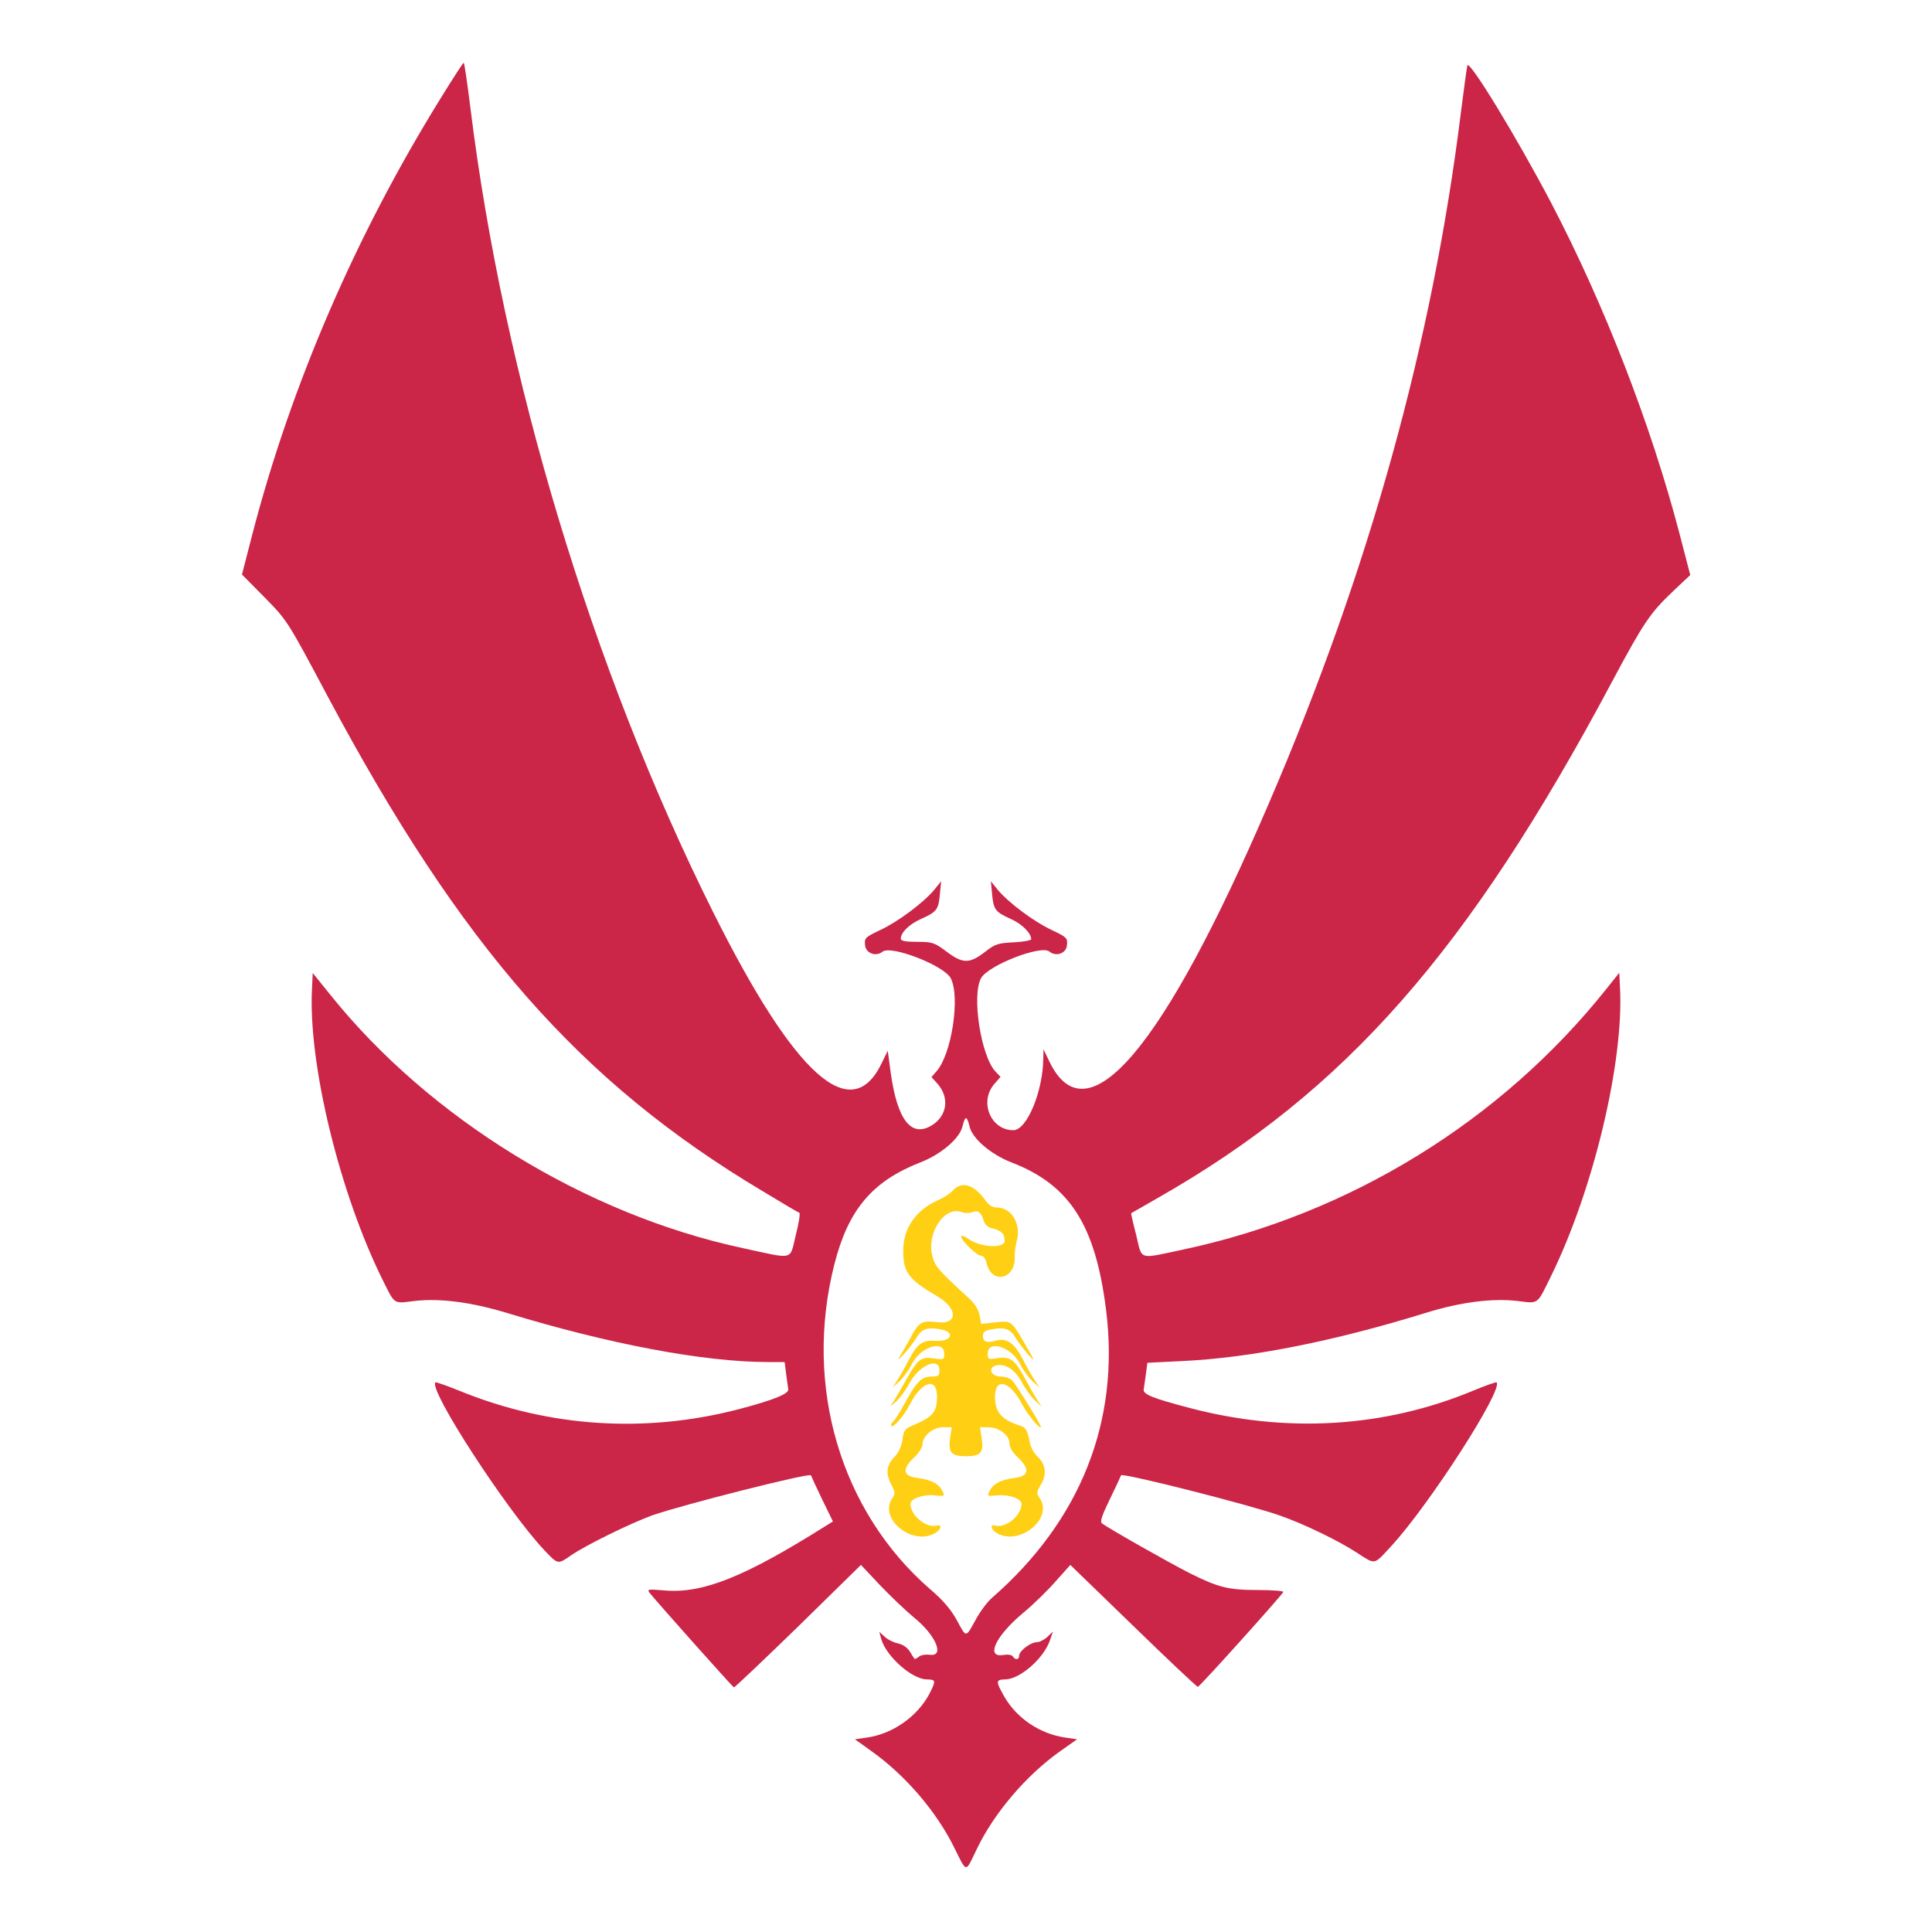 <svg version="1.0" width="800pt" height="800pt" viewBox="0 0 800 800"
    preserveAspectRatio="xMidYMid meet" id="svg10" xmlns="http://www.w3.org/2000/svg"
    xmlns:svg="http://www.w3.org/2000/svg">
    <g transform="translate(0,800) scale(0.1,-0.1)" fill="#000000" stroke="none" id="g8">
        <path fill="#CB2548"
            d="M1824 7592 c-352 -568 -619 -1188 -779 -1804 l-43 -167 92 -93 c96 -98 95 -96 261 -408 556 -1043 1048 -1602 1804 -2053 79 -48 147 -88 151 -89 4 -2 -2 -43 -15 -93 -26 -106 -3 -100 -220 -53 -649 139 -1295 536 -1705 1046 l-75 93 -3 -63 c-17 -312 115 -852 295 -1213 49 -98 41 -93 130 -82 105 12 234 -5 380 -49 426 -130 818 -204 1085 -204 l67 0 6 -47 c3 -27 8 -56 9 -65 4 -19 -57 -44 -204 -83 -388 -101 -786 -75 -1155 75 -54 22 -100 38 -102 36 -30 -29 294 -528 450 -694 58 -61 56 -61 112 -22 61 42 245 132 335 165 122 43 654 178 658 166 2 -6 23 -51 47 -101 l44 -90 -37 -23 c-328 -206 -500 -275 -656 -263 -75 6 -78 6 -65 -11 33 -41 342 -388 348 -390 3 -1 123 113 266 252 l260 255 80 -85 c44 -46 107 -106 141 -134 89 -72 127 -162 64 -153 -17 2 -37 -1 -45 -8 -9 -7 -17 -11 -18 -9 -2 2 -11 16 -20 31 -10 16 -29 29 -49 33 -18 4 -43 16 -55 28 l-22 20 8 -30 c21 -72 127 -166 188 -167 39 -1 39 -4 13 -57 -50 -96 -153 -169 -261 -184 l-49 -7 67 -48 c141 -100 271 -251 345 -402 52 -105 45 -104 91 -8 72 152 208 311 349 410 l68 48 -48 7 c-105 15 -201 79 -253 169 -37 65 -36 71 4 72 61 1 160 88 185 163 l12 35 -23 -22 c-13 -12 -33 -22 -44 -22 -25 0 -73 -36 -73 -56 0 -17 -16 -19 -26 -3 -4 7 -21 9 -40 6 -74 -12 -31 79 80 172 45 37 107 98 139 135 l59 66 260 -252 c143 -139 264 -253 268 -253 7 0 339 369 354 393 2 4 -43 8 -102 8 -125 0 -166 10 -286 70 -83 42 -337 186 -363 206 -9 7 0 33 32 99 24 49 45 94 47 100 4 12 536 -123 659 -167 100 -35 240 -103 317 -153 79 -51 69 -53 142 26 158 171 466 650 437 679 -2 2 -46 -13 -98 -35 -369 -153 -774 -177 -1177 -70 -152 40 -191 56 -186 77 1 9 6 38 9 63 l6 46 141 7 c285 13 632 82 1016 201 140 43 270 60 375 48 90 -11 80 -18 140 104 176 359 302 889 285 1196 l-3 59 -55 -69 c-435 -545 -1060 -930 -1750 -1077 -189 -40 -170 -46 -195 59 -13 50 -22 90 -21 91 0 1 51 29 111 64 776 442 1284 1019 1880 2137 132 247 158 285 254 376 l70 66 -45 173 c-118 450 -310 945 -531 1368 -143 272 -339 594 -347 569 -2 -8 -14 -93 -26 -189 -118 -955 -380 -1901 -797 -2869 -436 -1015 -752 -1388 -907 -1068 l-25 52 -1 -37 c-1 -137 -68 -298 -124 -298 -93 0 -142 116 -80 190 l27 31 -21 22 c-60 64 -99 314 -60 386 29 54 249 139 283 111 28 -23 70 -8 73 26 3 30 0 33 -63 63 -73 34 -179 113 -224 167 l-28 35 5 -53 c6 -65 13 -74 77 -103 46 -20 85 -59 85 -84 0 -5 -33 -11 -72 -13 -66 -3 -78 -7 -121 -41 -63 -48 -91 -48 -158 3 -50 37 -58 40 -121 40 -49 0 -68 4 -68 13 0 26 35 60 84 82 65 29 72 38 78 103 l5 53 -28 -35 c-45 -54 -151 -133 -224 -167 -63 -30 -66 -33 -63 -63 3 -33 45 -49 72 -27 34 29 256 -57 283 -110 40 -78 3 -317 -60 -386 l-20 -23 21 -23 c55 -58 46 -137 -20 -177 -85 -52 -143 23 -170 220 l-12 89 -24 -49 c-126 -266 -360 -57 -701 627 -499 1000 -867 2222 -1003 3325 -13 104 -25 188 -28 188 -3 0 -46 -67 -96 -148z m2190 -4254 c10 -51 88 -118 176 -152 240 -93 346 -259 390 -610 58 -460 -105 -872 -472 -1192 -20 -17 -51 -59 -69 -93 -41 -74 -37 -74 -78 2 -24 43 -57 82 -109 126 -372 323 -525 842 -397 1346 57 225 156 343 354 421 89 34 167 102 177 152 4 18 10 32 14 32 4 0 10 -14 14 -32z"
            id="path4" />
        <path fill="#FFCF13"
            d="M3945 3070 c-10 -12 -37 -29 -59 -39 -94 -41 -146 -117 -146 -210 0 -90 22 -119 143 -190 84 -50 83 -116 -1 -106 -68 8 -77 2 -117 -74 -14 -25 -32 -57 -41 -71 -10 -14 -2 -9 17 11 19 20 43 52 54 70 22 37 46 45 102 34 60 -11 43 -51 -20 -47 -57 4 -77 -10 -113 -78 -13 -25 -33 -61 -45 -80 l-23 -35 28 25 c15 14 39 46 52 72 36 72 134 102 134 42 0 -24 -2 -25 -42 -19 -53 8 -67 -2 -111 -80 -18 -33 -42 -73 -52 -90 l-19 -30 28 25 c15 14 38 46 51 71 39 75 125 113 125 55 0 -23 -4 -26 -33 -26 -41 0 -61 -20 -111 -112 -21 -37 -42 -70 -47 -74 -5 -3 -9 -10 -9 -16 0 -21 52 36 76 84 50 99 114 118 114 35 0 -62 -17 -84 -91 -115 -42 -18 -47 -23 -52 -62 -3 -26 -15 -53 -30 -69 -36 -37 -41 -69 -18 -115 18 -35 19 -41 6 -60 -58 -82 79 -197 174 -146 27 14 35 39 10 33 -44 -12 -109 42 -109 90 0 21 53 40 100 35 44 -4 44 -4 30 22 -14 27 -47 43 -100 50 -61 7 -66 36 -16 84 20 18 36 43 36 55 0 35 43 71 85 71 l36 0 -7 -45 c-8 -60 5 -75 66 -75 61 0 74 15 65 74 l-7 46 35 0 c44 0 87 -33 87 -67 0 -16 13 -38 36 -59 50 -48 45 -77 -16 -84 -53 -7 -86 -23 -100 -50 -14 -26 -14 -26 30 -22 47 5 100 -14 100 -35 0 -48 -65 -102 -109 -90 -25 6 -17 -19 10 -33 94 -51 232 65 174 147 -14 20 -13 25 6 57 25 43 19 83 -16 116 -13 12 -27 37 -30 54 -12 59 -16 65 -51 76 -68 23 -94 55 -94 116 0 84 64 65 114 -34 21 -40 76 -106 76 -90 0 9 -100 171 -117 190 -9 10 -30 18 -48 18 -42 0 -57 37 -20 46 37 9 78 -17 106 -69 14 -27 39 -61 54 -75 l28 -27 -22 35 c-12 19 -36 61 -53 93 -37 68 -57 81 -109 73 -37 -6 -39 -5 -39 19 0 59 98 28 134 -43 13 -26 37 -58 52 -72 l28 -25 -23 35 c-12 19 -33 56 -46 82 -35 67 -66 89 -110 77 -40 -11 -55 -6 -55 21 0 14 10 21 34 25 55 11 79 3 101 -34 11 -18 35 -50 53 -70 30 -33 29 -30 -14 44 -57 98 -56 97 -125 89 l-56 -6 -7 37 c-5 24 -20 48 -46 71 -127 117 -138 130 -149 172 -26 95 50 210 121 183 13 -5 33 -5 45 0 24 9 36 -1 47 -38 4 -14 18 -26 34 -29 38 -9 52 -23 52 -52 0 -33 -100 -28 -150 8 -17 12 -30 16 -30 10 0 -17 65 -80 83 -80 9 0 18 -12 22 -29 20 -91 120 -70 117 25 -1 17 3 46 8 65 20 69 -21 139 -82 139 -18 0 -33 9 -45 26 -48 69 -100 86 -138 44z"
            id="path6" />
    </g>
</svg>
